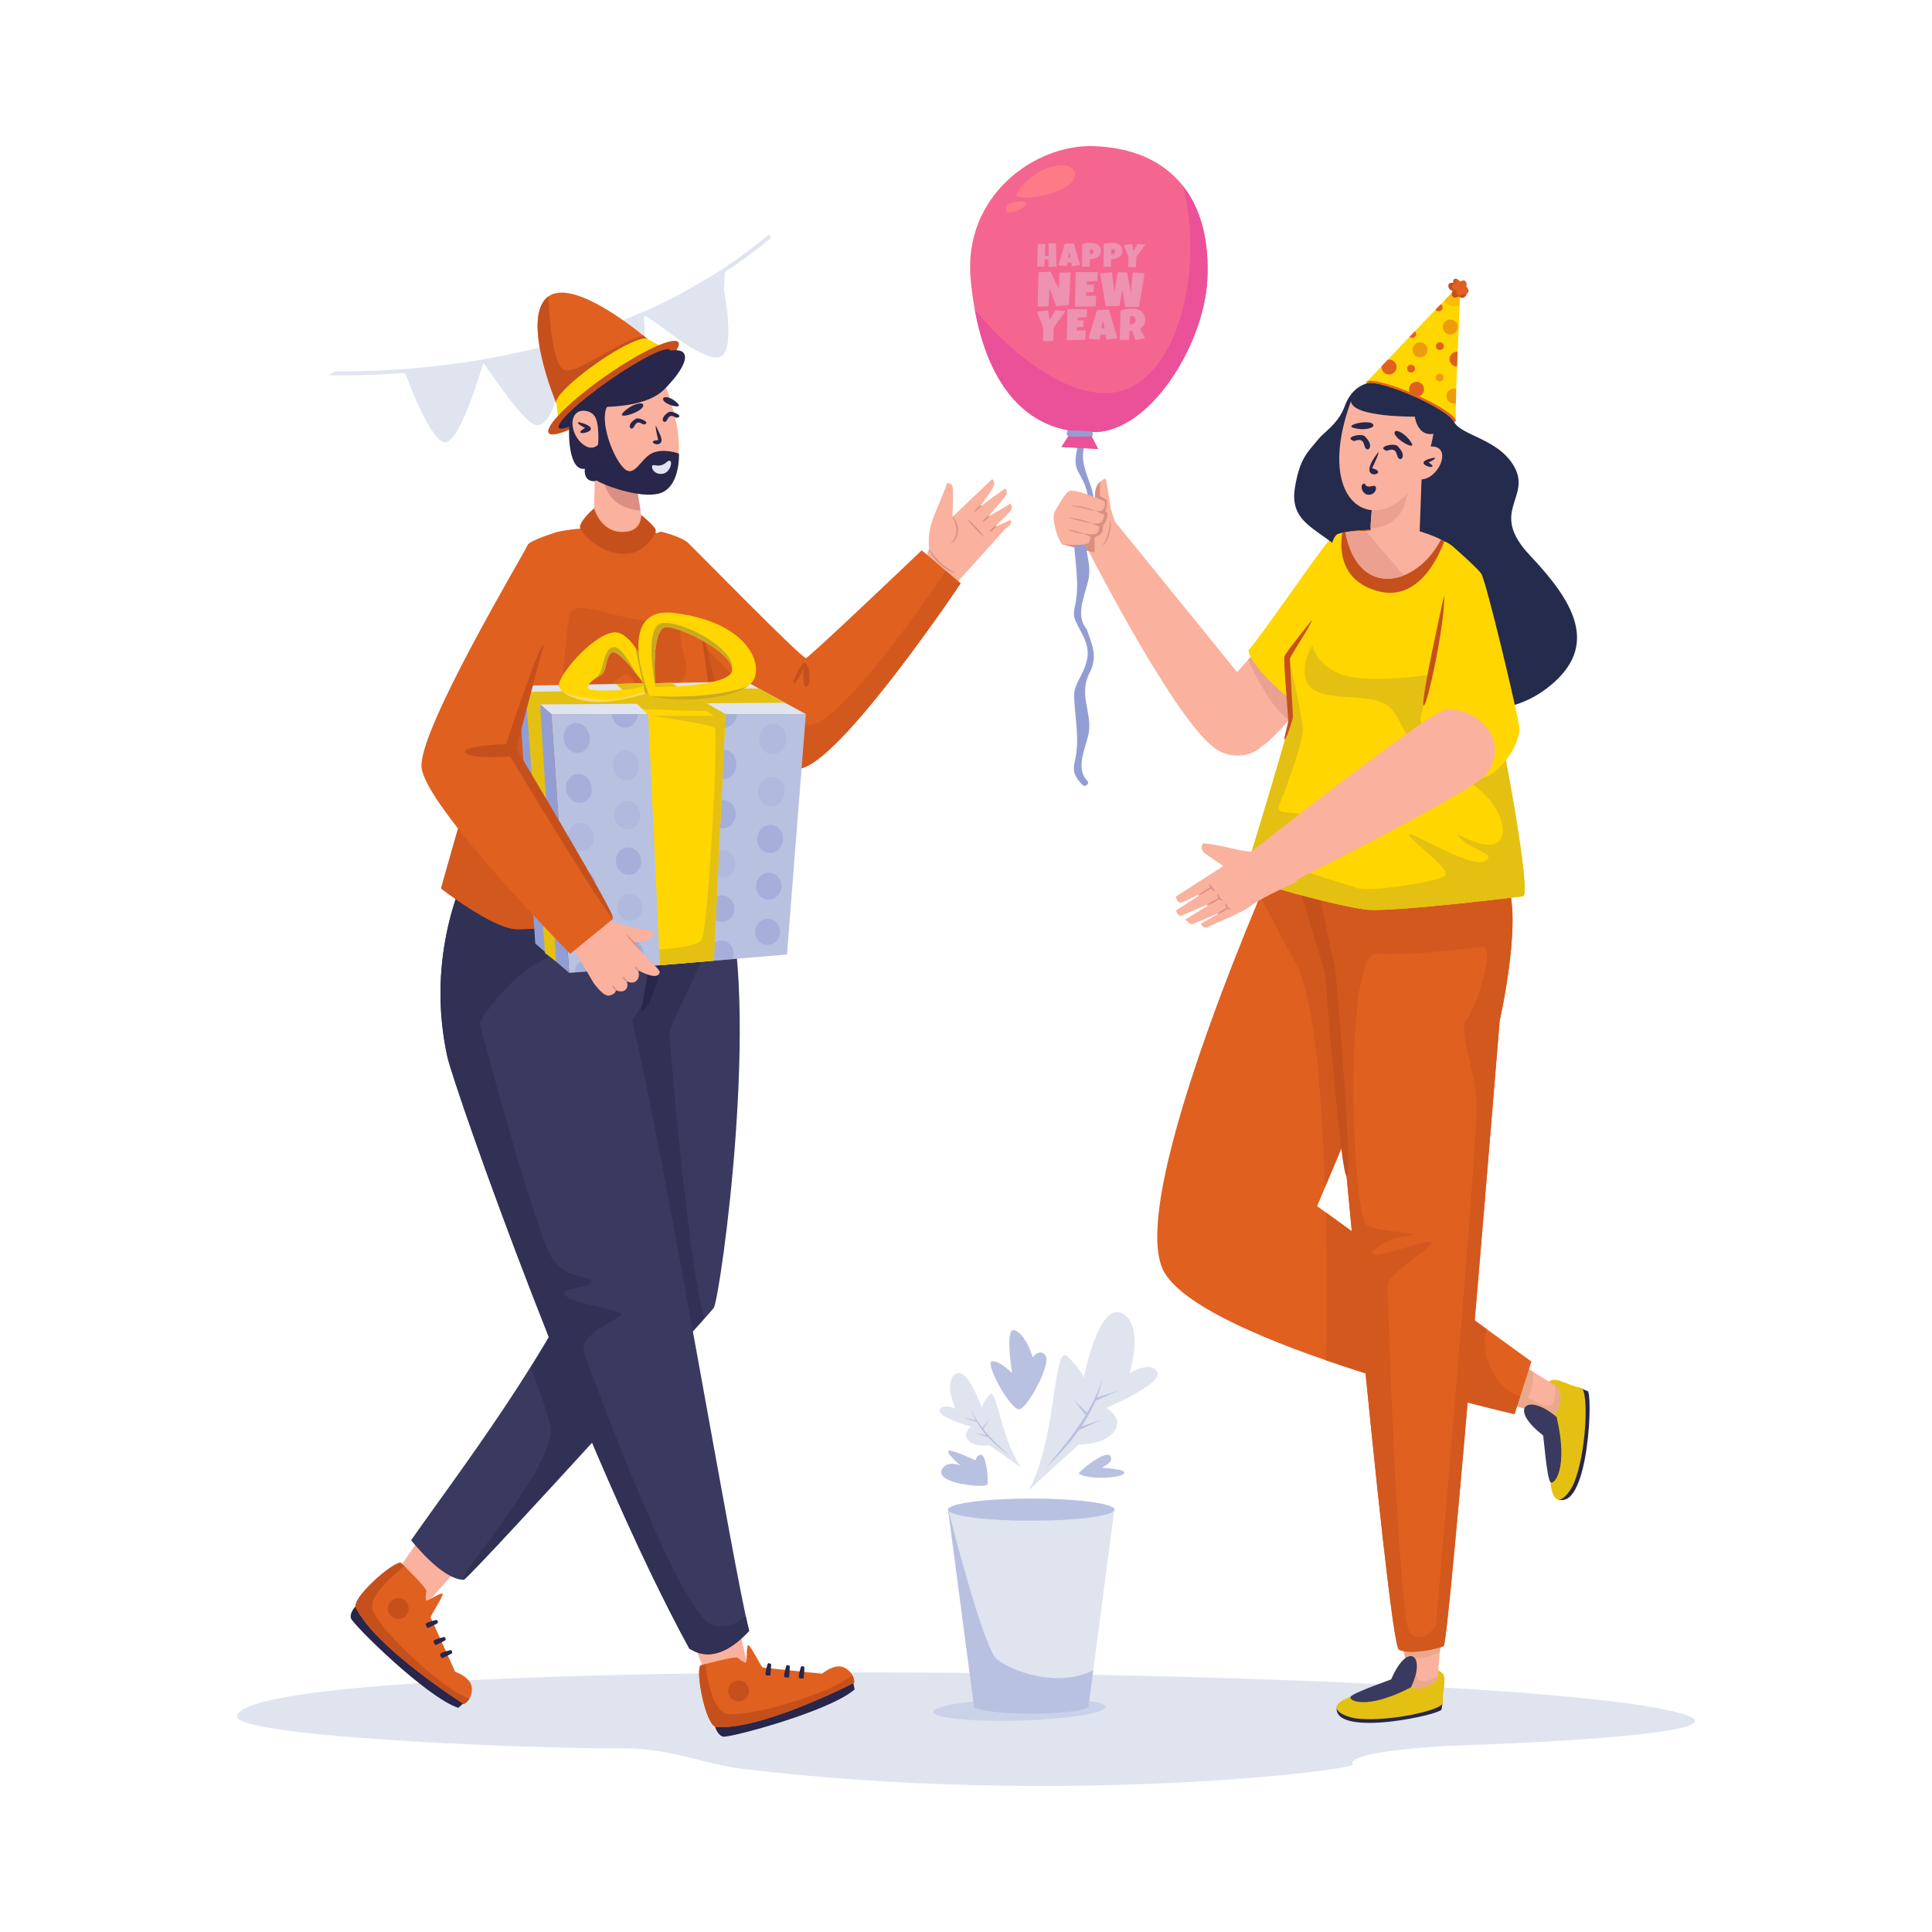 <svg xmlns="http://www.w3.org/2000/svg" enable-background="new 0 0 3000 3000" viewBox="0 0 3000 3000" id="give-a-surprise-gift"><path fill="#DFE4EF" d="M2620.529 2663.914c89.24 33.424-370.928 47.044-370.928 47.044s-160.511 7.921-149.134 28.893c4.858 8.956-457.473 66.041-947.689 6.781-62.671-7.576-112.661-33.785-197.356-32.014-84.695 1.771-597.694-15.448-587.278-50.704C398.08 2562.589 2415.585 2587.155 2620.529 2663.914zM1193.758 364.266c-28.385 23.8-57.846 44.966-87.868 63.675l-50.984 29.328c-17.881 9.464-35.831 18.165-53.744 26.152l.053-.323-44.745 18.897c-53.196 20.519-105.153 35.175-152.755 45.613-113.088 24.802-216.17 29.626-283.886 29.211l-8.468 5.961c14.221.187 29.991.175 47.523-.245 21.277-.511 44.792-1.59 69.994-3.499 0 0 40.062 109.992 62.994 107.759 24.107-2.343 58.349-122.61 58.349-122.61 3.658-.622 63.782 99.864 86.103 96.104 32.559-5.48 41.515-125.363 41.515-125.363 3.467-1.011 75.306 91.622 100.135 83.489 30.806-10.088 21.954-127.801 21.954-127.801 7.376-3.256 91.816 75.944 119.345 63.021 23.322-10.951 4.9-102.948 4.9-102.948l.004-.001 1.334-28.095c24.454-16.067 48.462-33.83 71.759-53.334L1193.758 364.266z"></path><g><g><g><g><path fill="#FAB19E" d="M1470.871,750.192c5.522-0.526,8.732,3.317,8.935,9.908c0.429,14.036-0.565,28.034-0.847,42.524
					c19.891-19.187,41.706-39.425,61.599-58.612c2.959,2.035,3.536,5.847,2.932,8.739c-0.604,2.892-2.165,5.481-3.741,7.983
					c-6.174,9.798-12.963,19.208-20.323,28.153c15.548-11.55,26.429-20.204,41.487-30.449c1.943,2.014,3.096,6.001,2.159,8.641
					c-0.941,2.639-4.315,6.591-6.14,8.716c-8.3,9.652-15.083,17.543-23.381,27.199c11.326-7.28,23.934-13.682,35.26-20.962
					c1.823,1.173,2.705,4.925,2.216,7.038c-0.493,2.112-1.726,4.002-3.167,5.623c-7.327,8.223-18.001,17.988-24.117,24.321
					c8.077-4.126,16.881-7.563,24.951-11.689c4.864,7.023-5.332,11.15-9.951,16.28c-19.153,21.292-39.172,43.72-58.326,65.012
					c0,0-14.508,16.035-26.457,27.2c-0.631-0.667-39.345-35.167-43.568-38.624c5.444-5.726,12.321-25.078,12.321-25.078
					C1439.164,814.821,1452.101,801.024,1470.871,750.192z"></path><path fill="#DB8F82" d="M1513.452 794.032c.464.511 3.202-1.221 6.115-3.867 2.914-2.646 4.903-5.203 4.438-5.711-.46-.508-3.195 1.221-6.112 3.866C1514.98 790.964 1512.99 793.521 1513.452 794.032zM1526.208 809.856c.465.512 3.201-1.22 6.115-3.866 2.916-2.643 4.907-5.2 4.443-5.711-.463-.507-3.202 1.223-6.115 3.87C1527.735 806.791 1525.748 809.349 1526.208 809.856zM1536.894 825.643c.464.511 3.202-1.22 6.115-3.866 2.916-2.643 4.904-5.204 4.44-5.712-.462-.511-3.199 1.223-6.115 3.866C1538.421 822.577 1536.432 825.132 1536.894 825.643zM1527.989 833.499c.505-.47-4.867-7.02-11.995-14.632-7.122-7.614-13.308-13.402-13.815-12.932-.499.469 4.871 7.018 11.998 14.633C1521.304 828.18 1527.489 833.97 1527.989 833.499zM1476.957 843.95c.116.125.673-.231 1.6-.997.887-.799 2.329-1.848 3.569-3.642 2.787-3.266 5.615-9.084 5.553-15.88.044-6.783-2.511-12.476-4.603-16.175-2.203-3.704-4.143-5.581-4.401-5.362-.276.215 1.115 2.407 2.84 6.174 1.615 3.757 3.727 9.193 3.672 15.369.051 6.172-2.21 11.482-4.496 14.852-.981 1.815-2.181 3.007-2.833 3.987C1477.172 843.23 1476.838 843.824 1476.957 843.95zM1442.714 852.117c-.157.076.059.833.583 2.153.527 1.323 1.315 3.239 2.634 5.414 2.479 4.444 6.719 10.192 12.464 15.457 11.499 10.709 23.791 14.95 23.954 14.268.301-.612-11.156-5.733-22.261-16.096C1448.767 863.139 1443.457 851.713 1442.714 852.117z"></path></g><path fill="#E06020" d="M1025.636,825.426c0,0,30.316,6.73,42.827,17.499c4.431,3.814,177.188,180.393,183.055,178.95
				c5.868-1.444,179.746-167.382,179.746-167.382l60.383,51.396c0,0-174.078,259.834-243.017,285.922
				c-68.939,26.088-200.789-164.327-200.789-164.327S928.683,867.093,1025.636,825.426z"></path><path fill="#C6501C" d="M1247.771,1029.099c-2.228,0.912-19.173,30.076-15.79,31.955s15.79-22.181,15.79-22.181
				s-2.255,33.083,5.64,27.068C1261.305,1059.927,1256.041,1025.716,1247.771,1029.099z"></path><path fill="#D3581E" d="M1047.828,1027.504c0,0,131.864,190.411,200.77,164.278c68.973-26.065,243.076-285.917,243.076-285.917
				l-23.057-19.582c-36.693,54.269-147.303,212.866-201.171,236.927c-65.163,29.073-273.418-234.989-273.418-234.989l12.899-45.647
				C958.671,900.185,1047.828,1027.504,1047.828,1027.504z"></path></g><g><g><polygon fill="#FAB19E" points="1069.912 2531.259 1108.319 2633.835 1167.795 2613.915 1142.04 2506.16"></polygon><g><path fill="#28264A" d="M1109.566,2678.529c0,0,3.667,15.864,13.233,18.107c9.565,2.244,164.599-38.729,204.234-73.285
						l-3.48-18.06C1323.552,2605.291,1113.794,2640.409,1109.566,2678.529z"></path><path fill="#E06020" d="M1087.32,2586.265c0.354-0.568,55.17-15.265,58.281-12.099c3.111,3.167,10.716,8.526,12.801,7.254
						c2.086-1.27-0.179-27.42,3.729-26.722c3.91,0.7,19.975,34.597,22.394,34.673c2.418,0.077,91.87,9.732,91.87,9.732
						s20.367-18.044,35.948-8.971c15.58,9.075,13.985,22.888,13.985,22.888s-144.119,74.107-213.963,68.639
						C1096.057,2680.384,1080.16,2597.776,1087.32,2586.265z"></path><path fill="#C6501C" d="M1131.317,2630.292c2.614,8.577,11.684,13.411,20.262,10.799c8.577-2.613,13.412-11.684,10.799-20.261
						c-2.613-8.577-11.684-13.412-20.261-10.8C1133.539,2612.643,1128.705,2621.714,1131.317,2630.292z"></path><path fill="#C6501C" d="M1112.339,2681.655c69.871,5.462,213.981-68.635,213.981-68.635s0.653-5.479-2.761-11.83
						c-37.974,31.771-177.514,70.267-199.292,58.39c-19.762-10.803-26.477-56.412-28.828-75.686c-4.87,1.343-8.046,2.24-8.135,2.408
						C1080.168,2597.767,1096.037,2680.356,1112.339,2681.655z"></path><path fill="#28264A" d="M1191.889 2584.111c0 0-4.356 13.986-2.991 16.305 1.365 2.321 7.322 1.191 7.322 1.191s1.795-17.64.963-17.856C1196.351 2583.534 1192.764 2581.131 1191.889 2584.111zM1220.866 2587.062c0 0-4.356 13.985-2.991 16.305 1.364 2.32 7.32 1.19 7.32 1.19s1.796-17.641.964-17.856C1225.327 2586.485 1221.741 2584.082 1220.866 2587.062zM1243.532 2588.673c0 0-4.356 13.985-2.991 16.306 1.365 2.319 7.32 1.189 7.32 1.189s1.796-17.641.964-17.856C1247.992 2588.097 1244.407 2585.692 1243.532 2588.673z"></path></g></g><g><polygon fill="#FAB19E" points="655.697 2383.388 593.327 2473.426 643.604 2510.931 717.442 2428.332"></polygon><g><path fill="#28264A" d="M553.888,2492.38c0,0-11.821,11.196-8.911,20.58c2.909,9.383,116.758,122.313,166.628,138.988
						l13.811-12.148C725.416,2639.8,588.899,2476.718,553.888,2492.38z"></path><path fill="#E06020" d="M622.178,2426.47c0.668,0.018,41.104,39.84,39.95,44.126c-1.155,4.287-1.924,13.558,0.229,14.713
						c2.152,1.155,23.552-14.042,24.93-10.318c1.376,3.725-19.715,34.745-18.556,36.869c1.159,2.124,38.137,84.146,38.137,84.146
						s25.874,8.422,25.941,26.453c0.066,18.03-12.653,23.65-12.653,23.65s-136.891-86.736-167.549-149.73
						C545.447,2481.671,608.627,2426.126,622.178,2426.47z"></path><path fill="#C6501C" d="M606.499,2486.705c-6.073,6.597-5.647,16.867,0.949,22.94c6.598,6.073,16.867,5.647,22.94-0.95
						c6.073-6.596,5.647-16.867-0.95-22.939C622.842,2479.683,612.571,2480.109,606.499,2486.705z"></path><path fill="#C6501C" d="M552.598,2496.355c30.677,63.014,167.555,149.747,167.555,149.747s5.054-2.21,8.802-8.371
						c-46.626-16.654-150.492-117.477-151.28-142.272c-0.694-22.51,35.233-51.399,50.66-63.188
						c-3.624-3.521-6.006-5.804-6.197-5.796C608.638,2426.128,545.461,2481.639,552.598,2496.355z"></path><path fill="#28264A" d="M676.995 2515.546c0 0-14.264 3.326-15.573 5.678-1.309 2.351 2.682 6.916 2.682 6.916s16.12-7.386 15.884-8.212C679.751 2519.1 680.009 2514.791 676.995 2515.546zM689.126 2542.026c0 0-14.264 3.327-15.574 5.679-1.309 2.352 2.682 6.915 2.682 6.915s16.121-7.386 15.885-8.212C691.882 2545.579 692.14 2541.271 689.126 2542.026zM699.216 2562.385c0 0-14.265 3.327-15.574 5.679s2.682 6.915 2.682 6.915 16.121-7.386 15.884-8.212C701.972 2565.939 702.23 2561.63 699.216 2562.385z"></path></g></g><path fill="#3A3A60" d="M1124.473,1377.656c-3.6-11.073-21.746-14.85-21.746-14.85
				c-137.689-12.503-240.537-29.085-244.665,109.108c-3.895,130.379,72.803,446.716,73.143,448.439
				c-70.577,174.225-226.861,376.293-292.857,471.372c1.965,2.097,48.386,61.65,82.015,61.366
				c36.739-32.281,384.874-416.439,388.022-422.322c0.016-0.029,0.035-0.059,0.052-0.086c-0.001-0.002-0.002-0.002-0.004-0.002
				C1119.024,2010.864,1182.698,1556.714,1124.473,1377.656z"></path><path fill="#313055" d="M1094.107,2046.38c-64.488,68.99-341.34,378.211-373.784,406.726
				c-13.647-4.295,149.476-184.29,134.014-240.879c-8.103-29.437-19.557-61.496-30.286-88.742
				c40.447-64.515,79.122-133.94,107.12-203.169c-0.269-1.712-76.985-318.059-73.12-448.354
				c4.165-138.29,107.034-121.706,244.67-109.16c0,0,18.128,3.752,21.768,14.845c9.653,29.788,15.992,67.085,19.713,108.787
				c-25.324-5.878-51.669-0.448-51.669-0.448s-52.69,110.05-53.258,116.332C1038.747,1608.177,1070.238,1981.22,1094.107,2046.38z"></path><path fill="#3A3A60" d="M1050.874,1357.269c2.736,113.764-58.957,213.469-69.201,227.256
				c48.555,200.424,157.98,858.006,181.671,947.901c-56.127,60.541-89.896,27.124-92.651,27.942
				c-166.072-303.417-362.186-862.725-375.79-918.614c-31.917-144.48,13.842-261.104,40.482-313.008L1050.874,1357.269z"></path><path fill="#313055" d="M1050.815,1357.263c1.797,76.286-25.239,146.285-46.391,188.187c10.566-29.329,2.664-51.5-79.567-67.588
				c-105.772-20.644-180.324,110.47-180.324,110.47s89.66,338.938,115.367,369.757c25.707,30.817,66.582,23.431,57.423,33.684
				c-9.158,10.254-56.422,7.774-37.136,22.074c19.285,14.302,96.78,19.726,83.016,29.562c-13.763,9.837-65.65,30.472-55.816,58.271
				s147.69,404.44,198.07,421.449c21.1,7.079,38.888-1.76,52.385-14.47c2.156,10.009,3.968,17.984,5.455,23.71
				c-56.129,60.566-89.839,27.231-92.657,28.032c-166.003-303.419-362.162-862.729-375.787-918.624
				c-31.854-144.532,13.941-261.149,40.582-313.026L1050.815,1357.263z"></path></g><path fill="#28264A" d="M1043.834,1396.639c0,0-17.251,159.466-48.44,174.386l19.209-110.429c0,0-23.906,5.816-22.614-5.816
			c1.292-11.63,5.169-51.044,5.169-51.044L1043.834,1396.639z"></path><path fill="#E06020" d="M1164.687,1417.188c0,0-325.11,27.145-363.009,25.618c-37.898-1.528-116.847-63.333-116.847-63.333
			s152.688-546.471,179.77-553.295c27.082-6.825,126.094-15.72,173.487,8.754C1085.482,859.405,1164.687,1417.188,1164.687,1417.188
			z"></path><path fill="#D3581E" d="M1039.827,957.711c-51.511,25.176-150.029-40.623-156.166,0c-6.136,40.623-26.447,212.141,19.817,160.234
			c46.265-51.907,65.428-91.524,81.575-57.671c16.146,33.852,91.996,11.407,79.122-33.73
			C1051.3,981.408,1060.686,947.516,1039.827,957.711z"></path><path fill="#D3581E" d="M684.868,1379.435c0,0,78.913,61.837,116.828,63.342c37.916,1.579,362.972-25.577,362.972-25.577
			s-24.298-170.992-54.013-327.841c-0.752,70.94-1.355,241.931,10.606,265.327c15.271,29.715-5.039-5.943-33.852-18.807
			c-28.813-12.789,0,26.33,15.271,41.149c15.196,14.745-186.188,13.993-218.988,11.359c-32.798-2.633,32.8-56.571,51.833-108.402
			c19.032-51.757-79.968,50.102-110.66,39.795c-30.617-10.381,12.037-26.931,39.72-47.243c27.685-20.311-36.109-1.655-47.995-15.196
			c-9.177-10.532,20.312-286.917,33.777-408.258C803.802,953.574,684.868,1379.435,684.868,1379.435z"></path><path fill="#C6501C" d="M1090.479,989.941c-1.408-0.939,26.833,201.915,34.732,197.401
			C1133.11,1182.829,1102.327,997.84,1090.479,989.941z"></path><g><g><path fill="#E06020" d="M849.821,461.655c40.741-34.641,156.255,65.35,156.255,65.35s-93.053,90.932-142.026,99.393
					C864.05,626.399,809.079,496.3,849.821,461.655z"></path><path fill="#C6501C" d="M864.075,626.419c48.959-8.497,141.972-99.42,141.972-99.42s-2.745-2.353-7.517-6.276
					c-50.722,15.427-108.897,66.607-125.566,51.704c-15.164-13.596-20.132-81.967-21.57-111.97
					c-0.523,0.328-1.046,0.785-1.568,1.177C809.104,496.278,864.075,626.419,864.075,626.419z"></path><path fill="#FFD600" d="M864.05,626.399c4.878,6.97,40.625-9.63,79.845-37.077c39.219-27.446,67.059-55.347,62.181-62.317
					c-4.878-6.97-40.626,9.63-79.844,37.077C887.012,591.529,859.173,619.429,864.05,626.399z"></path><polygon fill="#FFD600" points="867.677 656.044 864.05 626.399 1006.076 527.005 1032.589 540.634"></polygon><path fill="#C6501C" d="M852.04,672.404c6.916,9.882,57.601-13.654,113.208-52.57c55.607-38.915,95.08-78.473,88.164-88.355
					c-6.916-9.882-57.6,13.655-113.208,52.57C884.597,622.963,845.125,662.522,852.04,672.404z"></path><path fill="#28264A" d="M867.756,664.353c4.898,7,47.532-14.383,95.225-47.759c47.692-33.377,82.385-66.108,77.486-73.107
					c-4.898-6.999-47.532,14.383-95.223,47.76C897.55,624.623,862.858,657.354,867.756,664.353z"></path></g><path fill="#FAB19E" d="M924.614,704.22l-2.339,92.394c0,0,5.389,33.398,50.843,40.198c14.431,2.159,21.442-8.248,24.291-23.458
				c-3.825-29.818-9.294-59.731-9.294-59.731L924.614,704.22z"></path><path fill="#DB8F82" d="M937.617,747.791c8.749,38.512,43.314,44.259,56.866,45.031c-3.173-21.615-6.347-39.199-6.347-39.199
				l-50.092-38.94C935.215,722.918,934.357,733.639,937.617,747.791z"></path><path fill="#FAB19E" d="M1027.541,583.36c0,0,33.276,80.281,25.461,123.009c-3.163,17.289-18.87,64.48-55.443,61.269
				c-36.572-3.212-102.464-93.62-84.243-130.639C931.527,599.979,1027.541,583.36,1027.541,583.36z"></path><path fill="#28264A" d="M908.079,727.814c-2.088,22.799,17.785,20.18,18.036,18.064c14.843,9.493,67.817,27.514,96.171,20.792
				c34.455-8.169,32.049-62.267,32.049-62.267s-23.917-9.204-42.071-0.56c-18.156,8.644-27.693,41.302-45.234,21.474
				c-17.541-19.827-35.588-72.236-24.558-93.483c33.576-1.329,69.582-7.777,88.792-27.019c42.263-42.333,44.467-70.95-0.727-57.813
				c-45.192,13.136-144.672,95.888-144.672,95.888C880.122,677.774,884.589,732.264,908.079,727.814z"></path><path fill="#C6501C" d="M995.502,799.346c0,0,19.544,15.93,22.438,22.684c2.894,6.754-14.918,28.875-30.468,34.842
				c-41.492,15.922-89.257-28.948-86.844-40.045c2.411-11.097,21.929-27.529,21.929-27.529s11.087,41.837,50.922,36.214
				C997.409,822.135,995.502,799.346,995.502,799.346z"></path><g><path fill="#FAB19E" d="M928.752,690.167c0,0,2.86-34.832-6.598-45.527c-6.966-7.876-18.882-7.956-24.023-5.194
					c-18.303,9.835-7.283,46.344,14.676,54.835C917.573,696.123,925.292,695.054,928.752,690.167z"></path><path fill="#28264A" d="M899.388,655.624c48.934,12.798-19.862,25.606,9.085,8.913
					C908.473,664.537,891.939,656.123,899.388,655.624z"></path></g><path fill="#28264A" d="M998.577 628.285c-1.728-4.56-17.853-.966-30.762 12.018C954.908 653.293 1002.529 638.74 998.577 628.285zM1029.846 618.494c1.551-3.84 13.657-1.711 22.831 8.307C1061.849 636.822 1026.297 627.294 1029.846 618.494zM986.213 650.976c4.246-5.083 27.662 6.641 12.599 8.061-14.969-9.97-11.707 9.026-19.594 6.091C976.162 661.834 978.532 655.819 986.213 650.976zM1037.4 640.666c4.246-5.084 27.662 6.641 12.599 8.06-14.969-9.969-11.708 9.026-19.595 6.092C1027.348 651.523 1029.719 645.509 1037.4 640.666zM1018.589 661.286c6.643 13.711 9.76 20.305 8.315 24.398-3.65 10.335-24.64-1.655-4.875-2.205C1022.029 683.478 1016.638 661.109 1018.589 661.286z"></path><path fill="#DFE4EF" d="M1035.468,717.456c-13.096,11.098-21.53,1.11-22.862,6.437c-1.331,5.327,5.993,14.206,17.535,11.542
				C1043.183,732.425,1046.339,708.244,1035.468,717.456z"></path></g></g><g><polygon fill="#DFE4EF" points="1251.298 1108.88 1158.741 1058.241 805.14 1064.807 856.167 1108.88"></polygon><polygon fill="#B9C1E1" points="1251.298 1108.88 1222.032 1482.139 883.811 1510.718 856.167 1108.88"></polygon><g opacity=".5"><g><g><path fill="#929ED3" d="M915.988,1146.196c0.498,12.8-8.237,23.068-19.497,23.002c-11.254-0.066-20.872-10.429-21.493-23.212
						c-0.622-12.859,8.081-23.297,19.459-23.25C905.84,1122.786,915.486,1133.321,915.988,1146.196z"></path></g><g><path fill="#929ED3" d="M990.601,1108.825c-0.742,11.876-9.401,21.026-20.04,20.903c-10.512,0-19.662-9.151-21.026-20.903
						H990.601z"></path></g><g><path fill="#929ED3" d="M1067.644,1146.973c0.045,12.866-9.15,23.181-20.528,23.115c-11.37-0.069-20.72-10.48-20.892-23.328
						c-0.172-12.924,8.999-23.418,20.497-23.37C1058.226,1123.439,1067.596,1134.029,1067.644,1146.973z"></path></g><g><path fill="#929ED3" d="M1144.343,1108.825c-0.866,12.123-10.016,21.648-20.903,21.648
						c-10.886-0.124-19.792-9.525-20.655-21.648H1144.343z"></path></g><g opacity=".5"><path fill="#929ED3" d="M1220.899,1147.756c-0.416,12.931-10.079,23.297-21.579,23.229
						c-11.49-0.065-20.566-10.532-20.277-23.445c0.292-12.989,9.94-23.538,21.555-23.487
						C1212.225,1124.102,1221.317,1134.748,1220.899,1147.756z"></path></g><g><path fill="#929ED3" d="M919.039,1224.477c0.481,12.339-8.103,22.211-19.164,22.116c-11.047-0.096-20.483-10.11-21.081-22.428
						c-0.601-12.394,7.955-22.432,19.122-22.353C909.095,1201.891,918.554,1212.068,919.039,1224.477z"></path></g><g opacity=".5"><path fill="#929ED3" d="M992.464,1188.805c0.268,12.598-8.615,22.689-19.834,22.607c-11.209-0.083-20.603-10.291-20.992-22.871
						c-0.391-12.652,8.467-22.916,19.796-22.851C982.774,1165.755,992.192,1176.137,992.464,1188.805z"></path></g><g><path fill="#929ED3" d="M1067.925,1225.642c0.048,12.397-8.981,22.314-20.152,22.218
						c-11.164-0.096-20.342-10.158-20.507-22.538c-0.166-12.453,8.84-22.538,20.125-22.459
						C1058.686,1202.942,1067.881,1213.172,1067.925,1225.642z"></path></g><g><path fill="#929ED3" d="M1143.505,1187.163c-0.182,12.656-9.522,22.796-20.854,22.717
						c-11.327-0.083-20.456-10.343-20.398-22.985c0.06-12.717,9.378-23.029,20.828-22.967
						C1134.536,1163.993,1143.684,1174.425,1143.505,1187.163z"></path></g><g opacity=".5"><path fill="#929ED3" d="M1218.355,1229.439c-0.402,12.46-9.879,22.425-21.167,22.328
						c-11.281-0.096-20.194-10.209-19.916-22.648c0.281-12.518,9.748-22.651,21.149-22.572
						C1209.83,1206.629,1218.757,1216.906,1218.355,1229.439z"></path></g><g opacity=".5"><path fill="#929ED3" d="M921.981,1299.949c0.464,11.9-7.972,21.397-18.837,21.277c-10.855-0.12-20.116-9.803-20.693-21.689
						c-0.578-11.951,7.834-21.607,18.802-21.501C912.229,1278.143,921.516,1287.981,921.981,1299.949z"></path></g><g opacity=".5"><path fill="#929ED3" d="M994.106,1265.848c0.261,12.147-8.467,21.851-19.483,21.741c-11.006-0.107-20.23-9.975-20.603-22.105
						c-0.378-12.198,8.326-22.067,19.452-21.974C984.601,1243.602,993.845,1253.632,994.106,1265.848z"></path></g><g><path fill="#929ED3" d="M1068.2,1301.474c0.045,11.955-8.823,21.497-19.796,21.374c-10.965-0.124-19.974-9.852-20.133-21.789
						c-0.157-12.013,8.688-21.71,19.766-21.603C1059.125,1279.562,1068.159,1289.448,1068.2,1301.474z"></path></g><g><path fill="#929ED3" d="M1142.402,1264.581c-0.175,12.202-9.339,21.953-20.469,21.843c-11.12-0.109-20.084-10.027-20.03-22.211
						c0.059-12.26,9.206-22.174,20.445-22.081C1133.595,1242.228,1142.577,1252.307,1142.402,1264.581z"></path></g><g><path fill="#929ED3" d="M1215.905,1303.014c-0.384,12.009-9.69,21.596-20.772,21.473c-11.074-0.124-19.833-9.9-19.562-21.895
						c0.268-12.065,9.556-21.809,20.751-21.703C1207.525,1280.998,1216.294,1290.932,1215.905,1303.014z"></path></g><g><path fill="#929ED3" d="M924.822,1372.762c0.447,11.484-7.852,20.628-18.525,20.483c-10.666-0.144-19.758-9.515-20.315-20.984
						c-0.56-11.536,7.714-20.831,18.486-20.696C915.255,1351.694,924.368,1361.213,924.822,1372.762z"></path></g><g><path fill="#929ED3" d="M995.693,1337.524c0.251,11.718-8.329,21.057-19.149,20.923c-10.814-0.134-19.865-9.68-20.227-21.383
						c-0.364-11.769,8.19-21.259,19.116-21.139C986.368,1316.041,995.443,1325.741,995.693,1337.524z"></path></g><g><path fill="#929ED3" d="M1068.466,1374.621c0.041,11.536-8.67,20.721-19.449,20.573c-10.772-0.148-19.62-9.56-19.775-21.081
						c-0.155-11.587,8.539-20.923,19.421-20.789C1059.555,1353.458,1068.424,1363.02,1068.466,1374.621z"></path></g><g opacity=".5"><path fill="#929ED3" d="M1141.34,1341.85c-0.168,11.769-9.168,21.153-20.098,21.016c-10.924-0.137-19.727-9.727-19.672-21.48
						c0.052-11.824,9.037-21.363,20.071-21.239C1132.685,1320.267,1141.509,1330.012,1141.34,1341.85z"></path></g><g><path fill="#929ED3" d="M1213.542,1376.497c-0.371,11.587-9.505,20.813-20.391,20.665
						c-10.879-0.148-19.483-9.604-19.222-21.177c0.258-11.642,9.378-21.019,20.37-20.882
						C1205.298,1355.237,1213.919,1364.841,1213.542,1376.497z"></path></g><g><path fill="#929ED3" d="M927.561,1443.056c0.433,11.089-7.727,19.899-18.222,19.731c-10.484-0.168-19.411-9.24-19.947-20.318
						c-0.539-11.141,7.598-20.092,18.188-19.937C918.176,1422.69,927.124,1431.902,927.561,1443.056z"></path></g><g opacity=".5"><path fill="#929ED3" d="M997.223,1409.22c0.24,11.312-8.189,20.304-18.824,20.146c-10.625-0.158-19.514-9.398-19.864-20.693
						c-0.354-11.36,8.057-20.5,18.792-20.356C988.068,1388.462,996.978,1397.846,997.223,1409.22z"></path></g><g><path fill="#929ED3" d="M1068.72,1445.225c0.041,11.136-8.522,19.981-19.113,19.813c-10.586-0.172-19.284-9.281-19.428-20.407
						c-0.151-11.188,8.391-20.177,19.084-20.019C1059.964,1424.769,1068.678,1434.022,1068.72,1445.225z"></path></g><g><path fill="#929ED3" d="M1140.316,1411.247c-0.162,11.36-9.003,20.391-19.74,20.233c-10.731-0.159-19.384-9.439-19.332-20.786
						c0.051-11.411,8.875-20.59,19.717-20.446C1131.808,1390.396,1140.478,1399.822,1140.316,1411.247z"></path></g><g><path fill="#929ED3" d="M1211.263,1447.413c-0.361,11.185-9.329,20.071-20.026,19.9c-10.686-0.172-19.146-9.323-18.896-20.497
						c0.251-11.236,9.206-20.266,20.006-20.108C1203.154,1426.868,1211.624,1436.163,1211.263,1447.413z"></path></g><g><path fill="#929ED3" d="M929.623,1506.853l-36.984,3.089c-0.368-10.635,7.669-19.047,17.937-18.923
						C919.606,1491.266,927.396,1498.069,929.623,1506.853z"></path></g><g><path fill="#929ED3" d="M998.701,1478.449c0.233,10.924-8.058,19.59-18.511,19.411c-10.442-0.179-19.177-9.127-19.514-20.04
						c-0.34-10.972,7.927-19.775,18.479-19.607C989.711,1458.378,998.466,1467.464,998.701,1478.449z"></path></g><g><path fill="#929ED3" d="M1139.275,1480.754c0,3.093-0.746,5.938-2.103,8.532l-32.407,2.721
						c-2.474-3.216-3.835-7.422-3.835-11.876c0-11.005,8.779-19.912,19.418-19.665
						C1130.987,1460.591,1139.523,1469.745,1139.275,1480.754z"></path></g></g></g><polygon fill="#929ED3" points="883.811 1510.718 831.134 1465.04 805.14 1064.807 856.167 1108.88"></polygon><polygon fill="#E4C012" points="863.454 1493.065 838.673 1093.767 1219.063 1091.214 1178.231 1068.982 816.159 1074.325 846.367 1480.012"></polygon><polygon fill="#FFD600" points="1108.418 1491.736 1126.551 1108.88 1042.031 1060.408 956.789 1061.993 1006.607 1109.653 1024.73 1498.812"></polygon><path fill="#E4C012" d="M1126.503,1108.914l-18.057,382.813l-83.737,7.051l-1.113-24.242c22.143-1.732,57.639-5.694,65.185-14.226
			c11.13-12.494,26.839-323.194,21.397-329.75c-5.692-6.429-98.825-18.923-98.825-18.923h96.846c0,0-10.14-8.903-14.845-7.917
			c-3.212,0.622-60.975-1.234-95.484-2.47l-41.062-39.21l85.221-1.609L1126.503,1108.914z"></path><g><path fill="#FFD600" d="M867.757,1064.46c0.261,3.089,2.292,6.405,5.756,9.439c0.107-0.007,0.11,0.096,0.213,0.093
				c12.133,10.669,40.826,19.26,75.788,14.7c23.546-3.155,41.115-7.77,52.42-11.446l-0.007-0.1c0.306-0.12,0.612-0.24,0.921-0.254
				c10.078-3.306,15.023-5.832,15.023-5.832s-12.735-39.004-31.146-65.397l-0.11-0.1c-10.377-14.899-22.627-25.874-35.338-23.366
				C915.912,989.053,866.335,1050.557,867.757,1064.46z M1001.267,1064.034c-0.508,0.233-0.705,0.446-1.01,0.563
				c-0.303,0.121-0.712,0.247-1.114,0.475c-0.409,0.123-0.807,0.35-1.216,0.474c-21.809,8.866-75.163,7.934-82.355,4.883
				c-5.818-2.498-1.124-9.982,7.57-16.116l0.1-0.107c2.399-1.674,5.01-3.257,7.838-4.642c13.24-6.361,7.24-26.761,18.274-35.806
				c6.552-5.505,23.875,13.597,36.699,29.823c0.113,0.199,0.229,0.402,0.229,0.402c2.763,3.481,5.313,6.873,7.529,9.762
				c1.56,2.199,3.003,4.093,4.113,5.591C999.477,1061.433,1001.267,1064.034,1001.267,1064.034z"></path><path fill="#C9A923" d="M997.924 1059.337c1.552 2.096 3.343 4.698 3.343 4.698-.508.233-.705.446-1.01.563-.2.117-.502.237-1.114.475l1.87 8.288.107.1.807 3.687c.306-.12.612-.24.921-.254 10.078-3.306 15.023-5.832 15.023-5.832s-12.735-39.004-31.146-65.397l-.11-.1L997.924 1059.337zM923.241 1054.206c2.399-1.674 5.01-3.257 7.838-4.642 13.24-6.361 7.24-26.761 18.274-35.806 6.552-5.505 23.875 13.597 36.699 29.823-2.186-4.344-20.167-38.626-31.974-38.757-12.745-.289-15.425 18.376-19.215 31.506C931.08 1049.564 925.733 1052.32 923.241 1054.206z"></path><path fill="#F1E0D2" d="M873.726,1073.992c12.133,10.669,40.826,19.26,75.788,14.7
				c23.546-3.155,41.115-7.77,52.42-11.446l-0.007-0.1c0.306-0.12,0.612-0.24,0.921-0.254l-1.728-3.432l-0.107-0.1
				c0,0-31.466,12.356-54.729,12.91C923.025,1086.819,890.385,1082.053,873.726,1073.992z" opacity=".47"></path></g><g><path fill="#FFD600" d="M1008.208,1080.555c0,0,0.103-0.007,0.416,0.079c54.456,12.47,126.266,3.769,152.834-15.374
				c1.997-1.446,3.784-2.986,5.257-4.511c20.821-22.27,1.042-93.829-119.359-108.869
				C950.934,939.836,1008.208,1080.555,1008.208,1080.555z M1017.651,1066.725c0,0-8.021-95.341,18.383-93.052
				c26.514,2.285,101.718,40.306,100.78,66.851c-0.093,2.282-1.025,4.296-2.691,6.137c-16.432,18.947-103.841,20.047-115.229,20.105
				C1018.066,1066.704,1017.651,1066.725,1017.651,1066.725z"></path><path fill="#C9A923" d="M1008.624 1080.634c54.456 12.47 126.266 3.769 152.834-15.374C1106.257 1087.197 1015.483 1081.118 1008.624 1080.634zM1017.651 1066.725c0 0-8.021-95.341 18.383-93.052 26.514 2.285 101.718 40.306 100.78 66.851 6.68-33.771-79.061-77.472-108.745-72.971C998.491 972.15 1017.651 1066.725 1017.651 1066.725z"></path></g></g><g><g><g><path fill="#FAB19E" d="M946.311,1545.922c11.341-2.981,9.79-8.557,9.79-8.557s9.444,5.045,15.229-0.554
					c5.785-5.601,1.395-13.573,1.395-13.573s9,5.952,15.591-0.394c6.591-6.345,2.427-16.271,2.427-16.271s30.611,17.38,33.481,3.511
					c0.907-4.384-9.766-11.95-18.52-21.133c-10.517-11.031-19.739-23.669-22.45-26.223c6.147,0.302,16.637,0.11,22.653-3.297
					c7.122-4.033,11.324-10.218,8.217-12.156c-5.396-3.366-47.445-8.77-68.203-17.904c-8.575-10.059-20.91-23.419-20.91-23.419
					l-53.479,49.462c0,0,7.606,7.617,22.157,23.958c6.812,10.748,27.823,46.599,27.823,46.599S937.079,1548.348,946.311,1545.922z"></path></g><g><path fill="#DB8F82" d="M972.715 1451.332c.486-.45 5.99 4.709 12.292 11.522 6.302 6.814 11.016 12.702 10.528 13.152-.486.451-5.99-4.708-12.292-11.522C976.941 1457.672 972.228 1451.783 972.715 1451.332zM985.768 1501.195c.488-.451 2.247.659 3.929 2.478 1.683 1.82 2.653 3.66 2.165 4.11-.487.452-2.246-.659-3.929-2.478C986.251 1503.485 985.281 1501.645 985.768 1501.195zM966.755 1516.784c.487-.45 2.469.9 4.427 3.017 1.957 2.116 3.149 4.197 2.661 4.648-.486.451-2.468-.901-4.426-3.016C967.46 1519.315 966.268 1517.234 966.755 1516.784zM950.938 1530.165c.535-.393 2.263 1.052 3.86 3.225 1.597 2.174 2.46 4.254 1.924 4.647-.535.393-2.263-1.051-3.86-3.225C951.265 1532.638 950.404 1530.557 950.938 1530.165z"></path></g></g><path fill="#E06020" d="M796.353,1164.175c0,0,65.872-219.066,72.48-255.262c6.608-36.196-4.232-82.735-4.232-82.735
			s-43.8,13.478-45.507,20.427c-1.709,6.95-168.31,284.211-164.59,344.041c3.721,59.829,230.851,290.494,230.851,290.494
			l66.808-54.527L796.353,1164.175z"></path><path fill="#C6501C" d="M843.952,1002.243l-42.371,159.991c0,0,162.562,270.849,149.2,262.374
			c-13.363-8.476-158.696-249.969-158.696-249.969s-62.031,5.022-69.162-5.942c-7.132-10.964,63.154-13.344,63.154-13.344
			S838.284,995.323,843.952,1002.243z"></path></g></g><g><g><g><path fill="#28264A" d="M2451.884,2154.483l12.823,5.496c9.233-3.474,3.097,183.494-44.759,168.588L2451.884,2154.483z"></path><path fill="#E4C012" d="M2407.983,2306.152c-6.073-80.814-39.573-140.478,1.49-163.245c11.3-2.607,24.157,7.8,45.534,12.292
				c12.546,2.635,8.646,102.34-11.529,149.011C2438.652,2315.373,2415.069,2351.954,2407.983,2306.152z"></path><path fill="#FAB19E" d="M2339.026,2103.491c0.894,1.645,77.525,48.992,77.525,48.992s8.977,5.565,6.083,24.541
				c-3.536,23.199-14.201,21.702-14.201,21.702l-90.902-25.482L2339.026,2103.491z"></path><path fill="#EAA98C" d="M2380.906,2130.291c0.153,10.75-1.081,26.417-8.395,39.822c4.771,1.297,19.661,14.022,32.459,12.891
				c9.648-0.797,10.988-19.361,9.967-31.502c1.033,0.599,1.621,0.946,1.621,0.946s8.965,5.616,6.11,24.58
				c-3.552,23.201-14.229,21.714-14.229,21.714l-90.927-25.537l21.465-69.709
				C2339.455,2104.365,2360.692,2117.723,2380.906,2130.291z"></path><path fill="#3A3A60" d="M2417.125,2200.364c-45.94-39.125-76.055-13.33-20.699,28.66c0,0,5.507,64.887,10.762,71.942
				C2412.447,2308.021,2436.332,2281.666,2417.125,2200.364z"></path></g><path fill="#E06020" d="M1990.484,1313.201c0,0-249.183,552.728-182.004,663.38c67.182,110.654,543.268,219.254,543.268,219.254
			l26.258-81.608l-332.767-241.37l120.007-286.055c0,0,104.849-99.645,129.773-165.439
			C2319.946,1355.57,1990.484,1313.201,1990.484,1313.201z"></path><path fill="#D3581E" d="M2309.037 2064.21l-250.723-181.899c2.118 95.638 1.353 183.231.686 229.926 143.209 49.489 292.691 83.599 292.691 83.599l8.979-27.644C2313.946 2153.62 2297.391 2090.216 2309.037 2064.21zM1956.567 1391.602l51.77 97.955c31.674 45.39 44.319 204.296 48.95 354.61l107.972-257.34c0 0 104.843-99.644 129.792-165.503 24.948-65.785-304.49-108.14-304.49-108.14S1976.772 1343.677 1956.567 1391.602z"></path><g><g><g><g><g><path fill="#FAB19E" d="M1971.517,986.892l-69.725,78.342c0,0-23.163,65.613,5.233,79.958
								c28.395,14.349,41.721,20.323,54.239,12.394c19.714-12.489,85.902-91.43,85.902-91.43L1971.517,986.892z"></path><path fill="#EBA090" d="M1938.264,1024.266c9.538,21.854,34.132,73.092,63.415,94.017
								c22.745-25.052,45.508-52.143,45.508-52.143l-75.643-79.249L1938.264,1024.266z"></path><path fill="#FFD600" d="M2080.405,830.296c0,0-12.901,3.672-20.605,13.578c-29.634,38.1-95.824,135.892-121.245,166.084
								c3.683,27.527,75.677,89.122,87.337,88.436c11.662-0.69,85.827-92.297,92.839-105.397
								C2125.742,979.893,2120.826,878.672,2080.405,830.296z"></path><path fill="#E4C012" d="M2003.783,1085.735c10.343,7.874,18.723,12.869,22.073,12.615
								c11.723-0.623,85.845-92.235,92.851-105.35c6.865-12.877,2.302-110.263-35.831-159.704
								c-3.796,31.231-12.956,96.858-18.782,115.241c-7.741,24.293-34.568,33.095-35.698,59.576
								C2027.441,1031.342,2033.576,1070.735,2003.783,1085.735z"></path></g><path fill="#FAB19E" d="M1961.642,1155.589c20.516-32.211-21.309-88.119-21.309-88.119l-209.24-257.708l-49.295,29.338
							c0,0,135.155,267.294,201.546,320.504C1913.415,1183.699,1951.361,1171.735,1961.642,1155.589z"></path></g><path fill="#252B4C" d="M2010.67,757.587c7.704-47.496,20.875-56.089,36.536-75.753c8.907-11.144,30.909-23.661,40.911-51.198
						c17.442-47.938,64.993-44.344,103.158-21.742c22.254,13.181,67.086,11.051,64.97,37.627
						c-2.333,29.286,67.987,29.486,95.103,78.18c27.077,48.738-40.025,69.203,23.85,137.155
						c63.92,67.987,114.119,140.131,27.009,206.749c-47.041,35.934-109.077,44.323-166.119,12.547
						c-48.534-27.023-93.541-83.077-122.578-175.943C2087.079,820.857,1998.612,832.051,2010.67,757.587z"></path><g><path fill="#28264A" d="M2240.516,2640.846l-2.003,12.884c5.287,7.556-165.445,45.321-163.037-1.469L2240.516,2640.846z"></path><path fill="#E4C012" d="M2093.002,2636.234c71.777-24.227,118.042-68.387,148.168-36.476
							c4.981,9.628-1.462,23.683-0.577,44.08c0.522,11.975-90.672,31.545-137.61,24.088
							C2091.76,2666.141,2053.166,2653.259,2093.002,2636.234z"></path><path fill="#FAB19E" d="M2240.637,2518.755c-0.997,1.44-8.405,85.306-8.405,85.306s-0.881,9.836-17.945,15.38
							c-20.864,6.777-24.086-2.762-24.086-2.762l-16.844-86.62L2240.637,2518.755z"></path><path fill="#EAA98C" d="M2235.82,2564.979c-8.914,4.638-22.52,10.18-36.785,9.693c0.917,4.526-3.465,22.303,2.846,32.52
							c4.713,7.724,20.782,1.056,30.496-4.889c-0.07,1.114-0.107,1.754-0.107,1.754s-0.935,9.845-17.975,15.409
							c-20.869,6.767-24.106-2.776-24.106-2.776l-16.809-86.664l67.237-11.312C2240.091,2519.48,2237.839,2542.824,2235.82,2564.979
							z"></path><path fill="#3A3A60" d="M2190.916,2620.002c24.787-50.669-5.552-71.963-30.751-12.104c0,0-57.477,20.017-62.651,26.413
							C2092.344,2640.707,2121.745,2656.23,2190.916,2620.002z"></path></g><path fill="#E06020" d="M2336.358,1364.101l-317.468-11.039l41.702,142.862c0,0,94.334,1057.054,111.674,1065.643
						c17.34,8.589,60.948-1.582,69.398-5.425c8.454-3.845,87.009-971.036,87.009-971.036S2367.972,1411.783,2336.358,1364.101z"></path><path fill="#D3581E" d="M2018.865,1353.06l41.726,142.864c0,0,94.34,1057.056,111.677,1065.643
						c17.334,8.589,60.944-1.539,69.396-5.459c8.452-3.811,87.007-971.003,87.007-971.003s39.3-173.321,7.686-221.004
						L2018.865,1353.06z M2137.083,1481.059c50.875,4.212,163.978-10.935,163.978-10.935c23.503-2.952-10.089,98.695-23.779,112.859
						c-13.692,14.164,12.349,72.302,15.345,129.635c2.99,57.447-63.188,812.34-63.188,812.34s-22.699,30.82-40.286,10.244
						c-17.583-20.576-35.028-523.612-34.45-540.228c0.578-16.62,61.725-52.756,68.224-64.175
						c6.607-11.416-63.223,16.099-84.905,17.564c-21.678,1.467,9.137-23.527,45.26-28.925c36.124-5.398-37.437-4.63-60.852-17.09
						C2099.021,1889.889,2086.211,1476.853,2137.083,1481.059z"></path><path fill="#C6501C" d="M2014.755,1368.724l42.798,142.899c0,0,24.601,321.114,33.97,314.786s-17.296-315.869-17.296-315.869
						l-27.511-132.044L2014.755,1368.724z"></path><path fill="#FFD600" d="M2365.341,1391.724c0,0-200.497,24.622-241.956,20.835c-41.46-3.789-189.769-44.74-191.22-50.805
						c-0.778-3.25,30.232-96.544,69.776-236.375c5.656-19.992-6.899-85.919-1.117-105.081c5.439-18.026,32.529-45.15,37.927-61.663
						c23.698-72.483,24.665-125.933,40.06-130.043c48.698-13.005,149.034-3.926,176.503,19.445
						C2282.785,871.414,2383.406,1379.708,2365.341,1391.724z"></path><path fill="#E4C012" d="M2365.361,1391.68c0,0-200.481,24.673-241.931,20.912c-41.525-3.762-189.798-44.76-191.228-50.778
						c-0.828-3.311,30.241-96.592,69.735-236.44c5.642-20.01-6.921-85.985-1.128-105.017c0.15-0.301,0.15-0.526,0.226-0.828
						c8.576,37.84,21.214,96.141,21.967,112.089c1.053,23.997-31.37,104.416-36.636,118.558
						c-5.341,14.143,13.466,10.381,29.263,13.165c15.648,2.709-23.546,25.577-31.821,42.804c-8.35,17.152,16.55,5.116,41.451,8.2
						c24.9,3.16-25.502,15.046-35.357,20.763c-9.93,5.868,93.959,35.808,115.7,43.406c21.665,7.672,122.996-9.328,136.913-17.604
						c13.993-8.426-35.658-41.677-52.96-62.063c-17.227-20.16,89.821,49.35,114.421,38.893
						c24.599-10.532-18.431-17.378-36.636-36.184c-18.355-18.807,37.012,23.32,58.828,5.867
						c21.816-17.377-5.341-82.75-72.068-105.469c-66.652-22.718-70.864-75.979-94.185-101.782
						c-23.32-25.728-86.661-10.608-117.655-27.608c-26.856-14.67-14.745-55.217-4.589-70.037
						c3.385,12.187,12.714,29.189,37.915,41.827c31.595,15.797,104.039,8.877,142.406,3.762
						c40.848,51.982,83.05,98.472,118.408,122.244C2358.215,1284.481,2373.335,1386.413,2365.361,1391.68z"></path><path fill="#FFD600" d="M2255.313,848.038c0,0,37.449,32.406,44.852,42.89c7.4,10.48,58.511,224.733,59.104,239.598
						c0.594,14.864-10.515,44.441-37.724,67.081c-55.919,46.526-124.945-56.546-114.598-88.283
						C2217.295,1077.584,2255.313,848.038,2255.313,848.038z"></path><path fill="#C6501C" d="M2242.334 924.691c0 0-37.407 167.034-31.743 170.582C2216.251 1098.82 2245.178 960.231 2242.334 924.691zM2242.881 840.341c-36.349-16.793-114.446-22.723-158.593-13.057-3.219 19.187-6.905 74.183 55.848 90.784C2201.133 934.163 2232.614 867.713 2242.881 840.341zM2036.836 963.23c0 0-39.373 48.657-42.1 55.425-2.731 6.766 6.566 98.176 5.469 102.818-1.096 4.641-8.336 30.881-4.706 26.495 3.625-4.384 12.067-31.856 12.165-34.661.097-2.801-4.832-85.325-4.669-90C2003.158 1018.636 2037.537 968.129 2036.836 963.23z"></path><g><g><g><path fill="#FAB19E" d="M2128.578,823.254c-1.859-3.147,4.132-55.839,3.654-57.368l76.408-55.725l-4.162,114.708
									c5.142,1.94,17.384,5.105,33.072,12.962c-37.313,71.997-127.194,93.012-147.95-9.035
									C2086.01,823.257,2120.007,825.92,2128.578,823.254z"></path><path fill="#EBA090" d="M2089.581 828.795c13.013 63.722 52.929 79.456 90.154 64.639-20.863-24.12-46.32-53.697-59.175-69.078C2107.585 825.155 2086.792 824.358 2089.581 828.795zM2128.254 820.401c-.191-8.175 2.156-31.603 3.286-44.917 15.976-3.532 43.738-11.49 54.338-26.771C2185.878 748.713 2193.393 816.108 2128.254 820.401z"></path><path fill="#FAB19E" d="M2225.836,673.557c-31.187,178.982-201.439,150.808-128.078-50.596
									c2.112,25.31,99.136,23.989,99.136,23.989C2200.273,666.196,2210.77,676.396,2225.836,673.557z"></path><path fill="#FAB19E" d="M2199.492,743.455l15.285-49.313C2262.304,684.733,2232.386,753.532,2199.492,743.455z"></path><path fill="#28264A" d="M2226.621 710.756c-42.858 8.498 15.799 23.111-8.299 7.217C2218.322 717.973 2233.019 711.573 2226.621 710.756zM2132.56 660.21c.68 4.506-14.121 8.945-30.593 4.249C2085.499 659.758 2131.007 649.872 2132.56 660.21zM2165.959 670.228c2.504-3.811 16.494 2.746 25.64 17.223C2200.742 701.931 2160.228 678.969 2165.959 670.228zM2124.862 697.694c4.63-3.189 3.365-11.188-4.697-19.196-3.813-7.36-35.625.581-17.591 6.425C2123.58 676.811 2114.428 699.139 2124.862 697.694zM2175.594 712.767c4.63-3.196 3.372-11.189-4.7-19.197-3.803-7.366-35.606.591-17.584 6.422C2174.312 691.881 2165.162 714.207 2175.594 712.767zM2140.302 702.081c-39.916 50.356 22.236 33.089-9.785 25.02C2130.517 727.101 2142.628 702.381 2140.302 702.081zM2136.691 757.142c-2.163-7.705-12.652 4.486-17.738-6.364-7.556.128-5.542 14.438 3.762 17.164C2130.39 769.715 2137.078 764.287 2136.691 757.142z"></path></g></g></g></g></g></g><g><g><path fill="#FFD600" d="M2267.206,441.407c-0.2,56.595-6.847,137.303-6.712,211.829l-0.001,0.302c0,0,0,0-0.103,0
					c-0.2-0.103-1.713-0.506-4.233-1.221c-6.528-8.941-31.099-24.165-62.335-37.816c-31.943-13.949-60.475-21.78-70.878-19.918
					c-0.505-0.203-0.908-0.507-1.412-0.808c0.003-0.102,0.103-0.199,0.306-0.301c0.202-0.2,0.506-0.596,0.911-0.995
					C2134.603,580.006,2230.235,478.922,2267.206,441.407z"></path><path fill="#E06020" d="M2242.872,466.38c1.173,2.842,3.419,5.804,7.892,7.759
					c6.053,2.711,11.859,1.55,15.769,0.098c0.371-11.644,0.637-22.669,0.639-32.824
					C2260.794,447.859,2252.403,456.542,2242.872,466.38z" opacity=".2"></path><g><path fill="#C6501C" d="M2265.202,460.18c0,0-5.656,4.038-9.222,0.691c-3.57-3.351-0.356-9.298-0.356-9.298
						s-6.251-1.217-6.718-7.483c-0.473-6.263,7.792-4.958,7.792-4.958s-1.073-4.991,2.208-6.095c3.277-1.105,6.328,2.419,7.51,4.558
						c0,0,5.755-2.363,8.346,0.377c2.594,2.743,2.282,8.291-0.087,10.746c0,0,5.528,7.979,0.141,12.095
						C2269.433,464.926,2265.202,460.18,2265.202,460.18z"></path><path fill="#E06020" d="M2271.418,456.11c0,0-3.758,4.457-7.331,2.429c-3.573-2.025-2.184-7.557-2.184-7.557
						s-5.308,0.266-6.966-4.783c-1.656-5.042,5.299-5.64,5.299-5.64s-1.883-3.875,0.547-5.447c2.433-1.566,5.621,0.704,7.015,2.224
						c0,0,4.177-3.103,6.837-1.376c2.657,1.724,3.538,6.339,2.118,8.831c0,0,6.104,5.428,2.58,9.893
						C2275.809,459.151,2271.418,456.11,2271.418,456.11z"></path></g><path fill="#E06020" d="M2228.99,480.856c0.467,0.754,1.128,1.351,1.96,1.833c2.887,1.689,6.599,0.68,8.297-2.182
					c1.625-2.837,0.741-6.4-2.072-8.117C2234.486,475.128,2231.749,477.966,2228.99,480.856z"></path><path fill="#E06020" d="M2242.009,501.93c3.228-5.536,10.37-7.425,15.95-4.215
					c5.58,3.205,7.486,10.295,4.256,15.831c-3.228,5.539-10.37,7.425-15.951,4.218
					C2240.684,514.556,2238.781,507.469,2242.009,501.93z" opacity=".5"></path><path fill="#E06020" d="M2238.932 532.202c2.906 1.672 3.901 5.367 2.218 8.255-1.683 2.888-5.406 3.872-8.316 2.2-2.909-1.674-3.904-5.37-2.22-8.257C2232.299 531.515 2236.021 530.531 2238.932 532.202zM2256.009 567.269c1.989 1.355 4.238 1.973 6.462 1.965.292-7.755.634-15.489.964-23.044-4.083-.38-8.185 1.374-10.652 5.004C2249.26 556.499 2250.684 563.721 2256.009 567.269z"></path><path fill="#E06020" d="M2238.52 580.949c2.909 1.674 3.904 5.371 2.218 8.255-1.683 2.888-5.407 3.872-8.316 2.2-2.91-1.674-3.904-5.367-2.218-8.255C2231.887 580.262 2235.611 579.278 2238.52 580.949zM2251.866 625.164c2.753 1.57 5.905 1.967 8.792 1.148.134-7.396.343-14.82.528-22.195-5.077-1.605-10.78.427-13.571 5.197C2244.411 614.883 2246.331 621.952 2251.866 625.164z" opacity=".5"></path><path fill="#E06020" d="M2188.701,523.03c0.426,0.431,0.896,0.759,1.441,1.058c2.978,1.483,6.674,0.223,8.116-2.753
					c1.214-2.463,0.619-5.29-1.261-7.028C2194.218,517.249,2191.458,520.14,2188.701,523.03z"></path><path fill="#E06020" d="M2194.923,537.403c3.228-5.536,10.37-7.422,15.95-4.215
					c5.58,3.208,7.487,10.295,4.255,15.831c-3.228,5.536-10.37,7.425-15.949,4.218
					C2193.599,550.029,2191.695,542.942,2194.923,537.403z" opacity=".5"></path><path fill="#E06020" d="M2194.157 567.15c2.909 1.672 3.904 5.367 2.218 8.255-1.683 2.885-5.406 3.872-8.316 2.197-2.909-1.672-3.904-5.367-2.218-8.255C2187.524 566.46 2191.248 565.476 2194.157 567.15zM2145.375 568.584l-.024.053c-.536 4.411 1.607 8.89 5.715 11.294 5.536 3.213 12.712 1.334 15.917-4.235 3.256-5.543 1.337-12.616-4.252-15.849-2.469-1.384-5.188-1.775-7.766-1.374l-.023.051C2151.585 562.07 2148.347 565.483 2145.375 568.584zM2189.466 598.616c3.229-5.54 10.37-7.425 15.95-4.218 5.579 3.208 7.483 10.295 4.256 15.834-3.228 5.536-10.37 7.423-15.95 4.215C2188.142 611.238 2186.238 604.151 2189.466 598.616z"></path><path fill="#E06020" d="M2260.494,653.236c-0.001,0.102-0.001,0.201-0.103,0.302c0.002,0.299-0.101,0.598-0.204,0.799
					c-0.407,0.701-1.214,1.299-2.427,1.593c0.004-1.002-0.599-2.205-1.602-3.613c-6.528-8.941-31.099-24.165-62.335-37.816
					c-31.943-13.949-60.475-21.78-70.878-19.918c-0.506,0.096-1.012,0.196-1.414,0.395c-0.203-0.402-0.422-1.721,1.219-2.499
					c6.779-4.08,37.833,4.057,73.503,19.528C2232.93,627.982,2260.52,645.924,2260.494,653.236z"></path></g></g></g><g><g><path fill="#FAB19E" d="M1724.792,789.972c0,0-5.497-38.036-7.785-46.36c-0.639-2.325-10.631,5.913-11.666,7.428
				c-7.838,11.464-4.276,26.806-4.276,26.806s-12.658-9.303-28.712-14.671l-0.017-0.01c-4.468-1.464-22.867,81.815-22.867,81.815
				s43.862,12.142,48.787,12.682c0.027-0.006,30.71,1.852,43.3,8.018C1745.909,851.759,1724.792,789.972,1724.792,789.972z"></path><path fill="#DB8F82" d="M1699.703,856.971c-0.912,0.433-1.442,0.677-1.442,0.677c-4.91-0.527-48.784-12.681-48.784-12.681
				s18.408-83.263,22.858-81.804l-2.874,4.598c16.062,5.358,31.592,10.081,31.592,10.081s-3.553-15.33,4.278-26.794
				c0.314-0.482,1.444-1.548,2.912-2.763c-0.09,4.869-0.314,19.83-0.448,21.732l11.342,6.478c0,0-0.198,14.424-3.074,16.441
				l4.037,4.446c0,0-1.744,15.51-7.481,17.95c0,0,0.736,4.95-1.029,10.153c-1.764,5.203-11.901,8.986-11.901,8.986L1699.703,856.971
				z"></path><path fill="#929ED3" d="M1681.635,931.5c2.779-12.145,7.352-24.278,9.004-34.151c5.284-31.714-16.434-59.366,1.478-93.16
				c21.129-39.859-17.81-67.96-9.187-108.323c1.316-6.168-8.043-9.34-9.378-3.133c-2.867,13.464-6.452,26.815,0.66,39.788
				c15.364,27.968,22.095,42.768,3.555,77.734c-3.924,7.431-10.153,19.66-9.955,28.357c0.849,36.133,9.74,67.81,0.84,104.858
				c-2.403,10.014-0.809,17.423,3.325,24.19c0.587,1.692,1.314,3.378,2.235,5.056c15.364,27.968,22.095,42.768,3.555,77.736
				c-3.924,7.431-10.153,19.659-9.955,28.356c0.849,36.134,9.74,67.811,0.84,104.858c-3.716,15.485,2.03,24.764,12.144,35.025
				c4.454,4.524,11.824-2.043,7.345-6.603c-19.309-19.604-1.166-52.636,2.497-74.542c5.284-31.715-16.434-59.367,1.478-93.161
				c13.023-24.568,3.233-44.672-4.181-65.931C1689.671,976.797,1671.977,967.661,1681.635,931.5z"></path><path fill="#F46690" d="M1874.661,434.863c-5.647,104.025-93.915,243.249-183.053,235.781l13.47,26.517l-56.929-3.074
				l16.238-24.905c-94.477-14.401-144.791-105.522-157.097-234.594c-12.466-130.743,99.988-210.969,191.195-207.693
				C1818.484,231.205,1881.465,308.957,1874.661,434.863z"></path><g opacity=".35"><g><path fill="#DFE4EF" d="M1640.523 413.832l-12.566.603-.102-11.614h-5.78l-.353 11.011h-11.262l.957-35.338 11.964.552-.754 18.047h5.582l.048-19.406 11.46.304L1640.523 413.832zM1677.176 411.671l-12.466 1.608-1.507-5.683h-5.729l-1.257 5.683-12.818-1.257 10.001-33.48 13.973-.702L1677.176 411.671zM1662.297 399.907l-1.91-8.744-1.859 8.744H1662.297zM1709.558 389.654c0 1.625-.243 3.065-.729 4.322-.485 1.257-1.152 2.354-1.999 3.292-.846.937-1.838 1.735-2.976 2.386-1.14.655-2.36 1.187-3.656 1.598-1.3.411-2.646.711-4.033.904-1.392.193-2.76.297-4.098.316v11.712h-11.712c0-3.838.006-7.657.025-11.461.015-3.803.042-7.641.077-11.513.03-2.044.039-4.089.024-6.134-.019-2.044.025-4.103.125-6.181 2.144-.637 4.288-1.113 6.434-1.431 2.146-.319 4.356-.479 6.636-.479 1.291 0 2.58.105 3.872.313 1.287.211 2.525.542 3.705.993 1.18.454 2.277 1.018 3.292 1.698 1.015.678 1.891 1.487 2.627 2.425.739.938 1.322 2.007 1.747 3.205C1709.343 386.817 1709.558 388.162 1709.558 389.654zM1698.398 390.506c0-1.088-.331-1.938-.993-2.551-.662-.609-1.52-.916-2.574-.916-.353 0-.718.028-1.094.089-.376.058-.733.128-1.066.211l-.304 7.341c.237.035.463.049.681.049.218 0 .443 0 .676 0 .605 0 1.187-.1 1.748-.3.56-.202 1.06-.49 1.495-.867.436-.378.782-.822 1.043-1.333C1698.269 391.716 1698.398 391.144 1698.398 390.506zM1742.795 389.654c0 1.625-.242 3.065-.729 4.322-.484 1.257-1.152 2.354-1.998 3.292-.846.937-1.839 1.735-2.976 2.386-1.14.655-2.36 1.187-3.657 1.598-1.3.411-2.646.711-4.033.904-1.391.193-2.759.297-4.098.316v11.712h-11.712c0-3.838.006-7.657.025-11.461.015-3.803.042-7.641.075-11.513.032-2.044.042-4.089.026-6.134-.019-2.044.025-4.103.125-6.181 2.142-.637 4.288-1.113 6.434-1.431 2.145-.319 4.354-.479 6.636-.479 1.291 0 2.58.105 3.872.313 1.287.211 2.525.542 3.705.993 1.18.454 2.276 1.018 3.292 1.698 1.015.678 1.891 1.487 2.627 2.425.739.938 1.32 2.007 1.747 3.205C1742.581 386.817 1742.795 388.162 1742.795 389.654zM1731.635 390.506c0-1.088-.33-1.938-.992-2.551-.662-.609-1.52-.916-2.575-.916-.353 0-.717.028-1.094.089-.378.058-.734.128-1.068.211l-.303 7.341c.235.035.463.049.68.049.217 0 .444 0 .677 0 .604 0 1.187-.1 1.747-.3.562-.202 1.061-.49 1.496-.867.436-.378.783-.822 1.043-1.333C1731.507 391.716 1731.635 391.144 1731.635 390.506zM1778.369 379.799l-13.824 19.305-.653 15.733h-11.913l.303-15.632-7.19-18.651 12.818-1.61 2.01 10.86 6.384-10.86L1778.369 379.799z"></path></g><g><path fill="#DFE4EF" d="M1662.51 422.788l-2.691 50.715-19.599 1.797-10.473-27.153-1.647 27.676h-16.829l1.345-53.035 18.7-.899 12.944 26.928.597-25.432L1662.51 422.788zM1704.791 422.491c-.151 2.344-.287 4.661-.415 6.955-.123 2.294-.287 4.612-.484 6.956l-15.858.82-.375 4.717h11.148l-.826 11.593-11.22.374-.374 5.461h9.277 6.581c-.15 2.74-.305 5.463-.47 8.173-.16 2.704-.305 5.414-.43 8.131l-32.236.75 1.194-53.93H1704.791zM1777.361 424.506l-8.752 51.842-21.242.446-4.564-26.856-4.562 24.912-21.245.748-8.825-51.093 18.55-1.641 3.739 31.042 5.013-31.042h14.586l5.834 31.416 2.991-31.416L1777.361 424.506zM1654.607 483.043l-18.382 25.669-.868 20.923h-15.844l.404-20.788-9.562-24.801 17.046-2.141 2.674 14.442 8.49-14.442L1654.607 483.043zM1688.28 480.104c-.135 2.095-.256 4.165-.371 6.217-.11 2.049-.256 4.12-.432 6.216l-14.172.732-.334 4.215h9.962l-.738 10.362-10.027.333-.334 4.88h8.291 5.882c-.135 2.448-.274 4.882-.42 7.304-.143 2.417-.274 4.838-.383 7.267l-28.81.668 1.068-48.194H1688.28zM1734.983 525.426l-16.577 2.14-2.006-7.558h-7.617l-1.672 7.558-17.046-1.672 13.299-44.522 18.583-.933L1734.983 525.426zM1715.199 509.782l-2.54-11.63-2.474 11.63H1715.199zM1778.279 496.079c0 1.74-.151 3.313-.452 4.732-.301 1.414-.774 2.71-1.423 3.892-.644 1.182-1.479 2.27-2.507 3.273-1.022 1.003-2.261 1.965-3.708 2.878l7.955 14.167-15.039 2.943-5.149-14.238-4.145.134-.599 13.904h-14.372c.109-5.083.216-10.138.314-15.175.102-5.033.219-10.092.354-15.176.041-2.56.086-5.102.131-7.617.045-2.52.134-5.059.268-7.623 1.562-.578 3.097-1.056 4.614-1.439 1.512-.375 3.033-.673 4.561-.884 1.525-.213 3.074-.355 4.648-.432 1.568-.078 3.18-.119 4.83-.119 2.539 0 4.993.351 7.369 1.052 2.373.7 4.472 1.756 6.298 3.158 1.83 1.403 3.293 3.155 4.397 5.246C1777.725 490.853 1778.279 493.294 1778.279 496.079zM1763.304 497.15c0-.937-.131-1.793-.384-2.576-.256-.779-.635-1.451-1.137-2.022-.501-.567-1.124-1.015-1.87-1.338-.751-.322-1.623-.485-2.626-.485-.444 0-.88.029-1.304.086-.423.053-.835.139-1.234.249l-.534 12.435h.798c.958 0 1.938-.122 2.927-.37.989-.245 1.883-.624 2.673-1.134.791-.513 1.435-1.169 1.935-1.973C1763.051 499.221 1763.304 498.263 1763.304 497.15z"></path></g></g><path fill="#FF7A87" d="M1578.669 300.368c26.816-45.809 93.118-56.412 90.414-27.433C1666.378 301.914 1569.396 316.209 1578.669 300.368zM1562.441 320.846c2.535-9.574 44.048-11.205 28.206 0C1574.805 332.051 1558.963 333.983 1562.441 320.846z"></path><path fill="#EA5198" d="M1874.647,434.871c-5.633,104.031-93.9,243.232-183.025,235.778l13.463,26.515l-56.944-3.091l16.245-24.9
				c-82.84-12.604-131.748-84.214-150.81-188.691c61.273,75.181,163.603,153.59,237.033,123.195
				c84.591-35.032,117.459-196.282,86.326-314.911C1864.893,324.246,1877.942,373.909,1874.647,434.871z"></path><path fill="#929ED3" d="M1658.207,668.097c2.954,0.878,37.535-0.087,38.308,3.391c0.773,3.476,0,5.795,0,5.795
				s-37.672,2.488-39.411-1.16C1655.365,672.477,1658.207,668.097,1658.207,668.097z"></path></g><g><g><path fill="#FAB19E" d="M1662.588,761.81c14.892-0.157,52.902,16.665,52.902,16.665s0.872,8.116-0.99,10.529
					c-3.027,3.922-4.73,5.764-14.635,4.227c6.597,2.317,15.068,6.277,15.068,6.277s-2.107,9.455-4.623,11.202
					c-3.368,2.341-9.506,2.916-15.718,1.739c4.494,2.134,12.302,5.299,12.302,5.299s-0.849,9.02-3.604,10.376
					c-5.238,2.578-14.604,1.676-23.085-0.14c5.942,2.171,13.292,5.507,13.292,5.507s-1.383,8.741-3.852,10.035
					c-9.595,5.029-40.175,1.453-40.175,1.453c-8.057-8.467-17.344-41.067-11.547-50.852
					C1649.466,774.643,1656.714,761.882,1662.588,761.81z"></path><path fill="#DB8F82" d="M1663.732 785.427c.001-.24 2.107-.478 5.492-.255 3.38.229 8.016.91 13.025 2.092 10.031 2.346 17.793 5.463 17.616 5.967-.174.519-8.146-1.742-18.059-4.059-4.955-1.169-9.466-2.051-12.746-2.625C1665.781 785.979 1663.725 785.727 1663.732 785.427zM1660.33 804.288c.05-.586 8.047.069 17.505 2.536 9.477 2.369 16.915 5.113 16.757 5.624-.159.524-7.818-1.37-17.231-3.723C1667.961 806.275 1660.286 804.784 1660.33 804.288zM1658.996 823.003c.126-.526 5.425.297 11.834 1.837s11.503 3.216 11.376 3.743c-.126.526-5.425-.297-11.834-1.838C1663.962 825.205 1658.869 823.529 1658.996 823.003z"></path></g></g><path fill="#DB8F82" d="M1712.73,847.625c-0.605-0.367,4.9-8.262,8.048-19.444c3.309-11.166,2.506-20.723,2.949-20.757
			c0.263-0.052,0.919,2.319,0.997,6.228c0.132,3.901-0.44,9.326-2.062,15.068c-1.633,5.741-4.035,10.627-6.108,13.91
			C1714.509,845.941,1712.915,847.755,1712.73,847.625z"></path></g><g><path fill="#FAB19E" d="M1938.264,1326.156c0,0,281.627-222.531,307.701-224.584c41.223-3.244,101.868,41.483,63.223,99.331
			c-19.389,29.024-354.055,194.329-354.055,194.329L1938.264,1326.156z"></path><g><path fill="#FAB19E" d="M1868.077,1309.555c-6.338,9.143,2.976,15.58,2.976,15.58l28.476,19.693l-73.673,47.399
				c0,0,1.189,9.489,7.898,9.387c3.069-0.047,41.554-19.578,41.554-19.578l-49.177,31.685c0,0,2.704,9.987,8.467,8.029
				c2.756-0.937,52.289-22.527,52.289-22.527l-46.304,28.603c0,0,7.822,8.109,9.957,7.393c11.01-3.695,48.734-20.51,48.734-20.51
				l-34.612,19.552c0,0,3.682,9.105,11.048,5.182c8.819-4.697,53.874-22.58,66.103-32.44c16.019-12.917,72.943-38.139,72.943-38.139
				s-33.26-59.341-35.659-64.479c-7.161,4.008-32.913,17.968-32.913,17.968C1921.127,1322.159,1902.992,1312.344,1868.077,1309.555z
				"></path><path fill="#DB8F82" d="M1882.021 1377.342c.374.61-4.235 4.118-10.293 7.838s-11.274 6.241-11.647 5.631c-.374-.609 4.234-4.118 10.293-7.837C1876.433 1379.255 1881.648 1376.734 1882.021 1377.342zM1894.675 1394.249c.346.626-4.108 3.751-9.949 6.981s-10.857 5.342-11.202 4.716c-.346-.626 4.109-3.751 9.95-6.981C1889.314 1395.735 1894.33 1393.623 1894.675 1394.249zM1907.821 1409.058c.364.615-3.213 3.404-7.989 6.23-4.776 2.825-8.943 4.618-9.307 4.003-.364-.616 3.213-3.405 7.989-6.23C1903.291 1410.235 1907.458 1408.443 1907.821 1409.058z"></path><path fill="#DB8F82" d="M1902.918 1402.525c.782-.138 1.616 2.739 3.703 5.355 2.042 2.675 4.589 4.034 4.4 4.708-.097.736-3.809.267-6.438-3.112C1901.97 1406.095 1902.295 1402.537 1902.918 1402.525zM1890.678 1388.492c.782-.138 1.616 2.74 3.703 5.356 2.041 2.675 4.589 4.034 4.4 4.708-.097.736-3.809.267-6.438-3.112C1889.729 1392.062 1890.055 1388.505 1890.678 1388.492zM1878.601 1372.63c.781-.138 1.616 2.74 3.702 5.355 2.042 2.675 4.589 4.034 4.4 4.708-.096.737-3.809.267-6.438-3.112C1877.652 1376.2 1877.978 1372.641 1878.601 1372.63z"></path></g></g></g><g><g><path fill="#B9C1E1" d="M1716.727,2650.558c0.274,9.513-59.311,18.952-133.09,21.083
			c-73.775,2.128-133.804-3.855-134.079-13.368c-0.277-9.513,59.311-18.953,133.086-21.083
			C1656.424,2635.061,1716.453,2641.048,1716.727,2650.558z" opacity=".5"></path><polygon fill="#DFE4EF" points="1690.312 2649.007 1512.339 2649.007 1472 2342.355 1730.65 2342.355"></polygon><path fill="#B9C1E1" d="M1697.588,2593.681c-53.998,27.102-123.814,3.166-149.655-17.296
			c-21.62-17.089-75.933-234.028-75.933-234.028l40.171,305.811c-0.161,0.29-0.332,0.584-0.332,0.881
			c0,6.586,40.065,11.925,89.484,11.925c49.423,0,89.488-5.339,89.488-11.925c0-0.333-0.174-0.658-0.374-0.984L1697.588,2593.681z"></path><path fill="#B9C1E1" d="M1730.65,2344.166c0,9.517-57.901,17.231-129.327,17.231c-71.422,0-129.324-7.714-129.324-17.231
			c0-9.52,57.902-17.234,129.324-17.234C1672.749,2326.932,1730.65,2334.647,1730.65,2344.166z"></path></g><g><path fill="#DFE4EF" d="M1597.522,2313.886c43.956-79.553,36.993-230.437,60.501-207.313
			c23.507,23.124,24.777,33.111,24.777,33.111s22.921-118.424,59.04-100.671c36.118,17.747,11.93,93.689,11.93,93.689
			s32.515-20.928,43.021-2.563c10.506,18.366-79.037,56.071-79.037,56.071s35.345,18.739,4.823,44.052
			c-15.8,13.101-47.563,12.789-47.563,12.789L1597.522,2313.886z"></path><path fill="#B9C1E1" d="M1736.917,2159.12l-33.707,11.164c3.913-10.158,6.902-20.548,8.646-31.119
			c-2.005,6.699-3.775,13.378-6.557,19.781c-1.734,4.226-3.617,8.375-5.57,12.489l-0.129,0.042l0.048,0.123
			c-3.582,7.527-7.498,14.881-11.718,22.076l-21.248-20.4l19.172,23.891c-17.654,29.278-39.884,56.035-62.048,81.77
			c18.076-17.031,36.428-36.832,51.829-58.54l35.751-16.135l-31.847,10.548c8.514-12.625,15.902-25.868,21.641-39.565
			L1736.917,2159.12z"></path></g><g><path fill="#DFE4EF" d="M1585.534,2278.737c-30.732-41.805-37.886-127.738-49.495-112.918
			c-11.605,14.819-11.592,20.567-11.592,20.567s-21.686-65.358-40.825-52.654c-19.143,12.705,0.135,53.917,0.135,53.917
			s-19.945-9.455-24.546,1.715c-4.597,11.167,48.869,25.932,48.869,25.932s-18.633,13.207,0.509,25.293
			c9.91,6.254,27.867,3.739,27.867,3.739L1585.534,2278.737z"></path><path fill="#B9C1E1" d="M1495.24,2201.367l19.904,3.843c-2.962-5.461-5.416-11.125-7.183-16.983
			c1.628,3.646,3.121,7.299,5.168,10.716c1.29,2.266,2.664,4.478,4.072,6.663l0.075,0.016l-0.017,0.071
			c2.579,3.994,5.339,7.873,8.256,11.635l10.529-13.111l-9.096,14.935c12.149,15.278,26.702,28.788,41.14,41.731
			c-11.486-8.313-23.33-18.172-33.646-29.333l-21.428-6.502l18.807,3.626c-5.748-6.519-10.906-13.472-15.161-20.806
			L1495.24,2201.367z"></path></g><path fill="#B9C1E1" d="M1580.76 2188.227c-17.27-7.218-52.205-74.171-39.946-74.565 12.26-.397 30.848 18.433 30.848 18.433s-12.653-74.198 4.749-66.287c17.402 7.908 27.289 41.922 27.289 41.922s11.344-15.425 20.106-2.373C1632.568 2118.408 1592.623 2193.185 1580.76 2188.227zM1675.282 2288.073c-2.01-1.731 41.526-37.77 48.643-27.189 7.121 10.577-13.446 16.832-11.863 18.053 1.579 1.225 38.363 1.621 33.22 9.136C1740.141 2295.588 1686.749 2297.961 1675.282 2288.073zM1533.061 2305.149c-1.78 5.784-86.136-.751-69.365-25.254 8.236-12.034 26.966-4.614 26.966-4.614s-25.538-22.624-16.617-22.785c8.922-.165 40.815 15.187 40.815 15.187s1.725-9.513 8.885-8.569C1530.901 2260.059 1535.775 2296.335 1533.061 2305.149z"></path></g></svg>